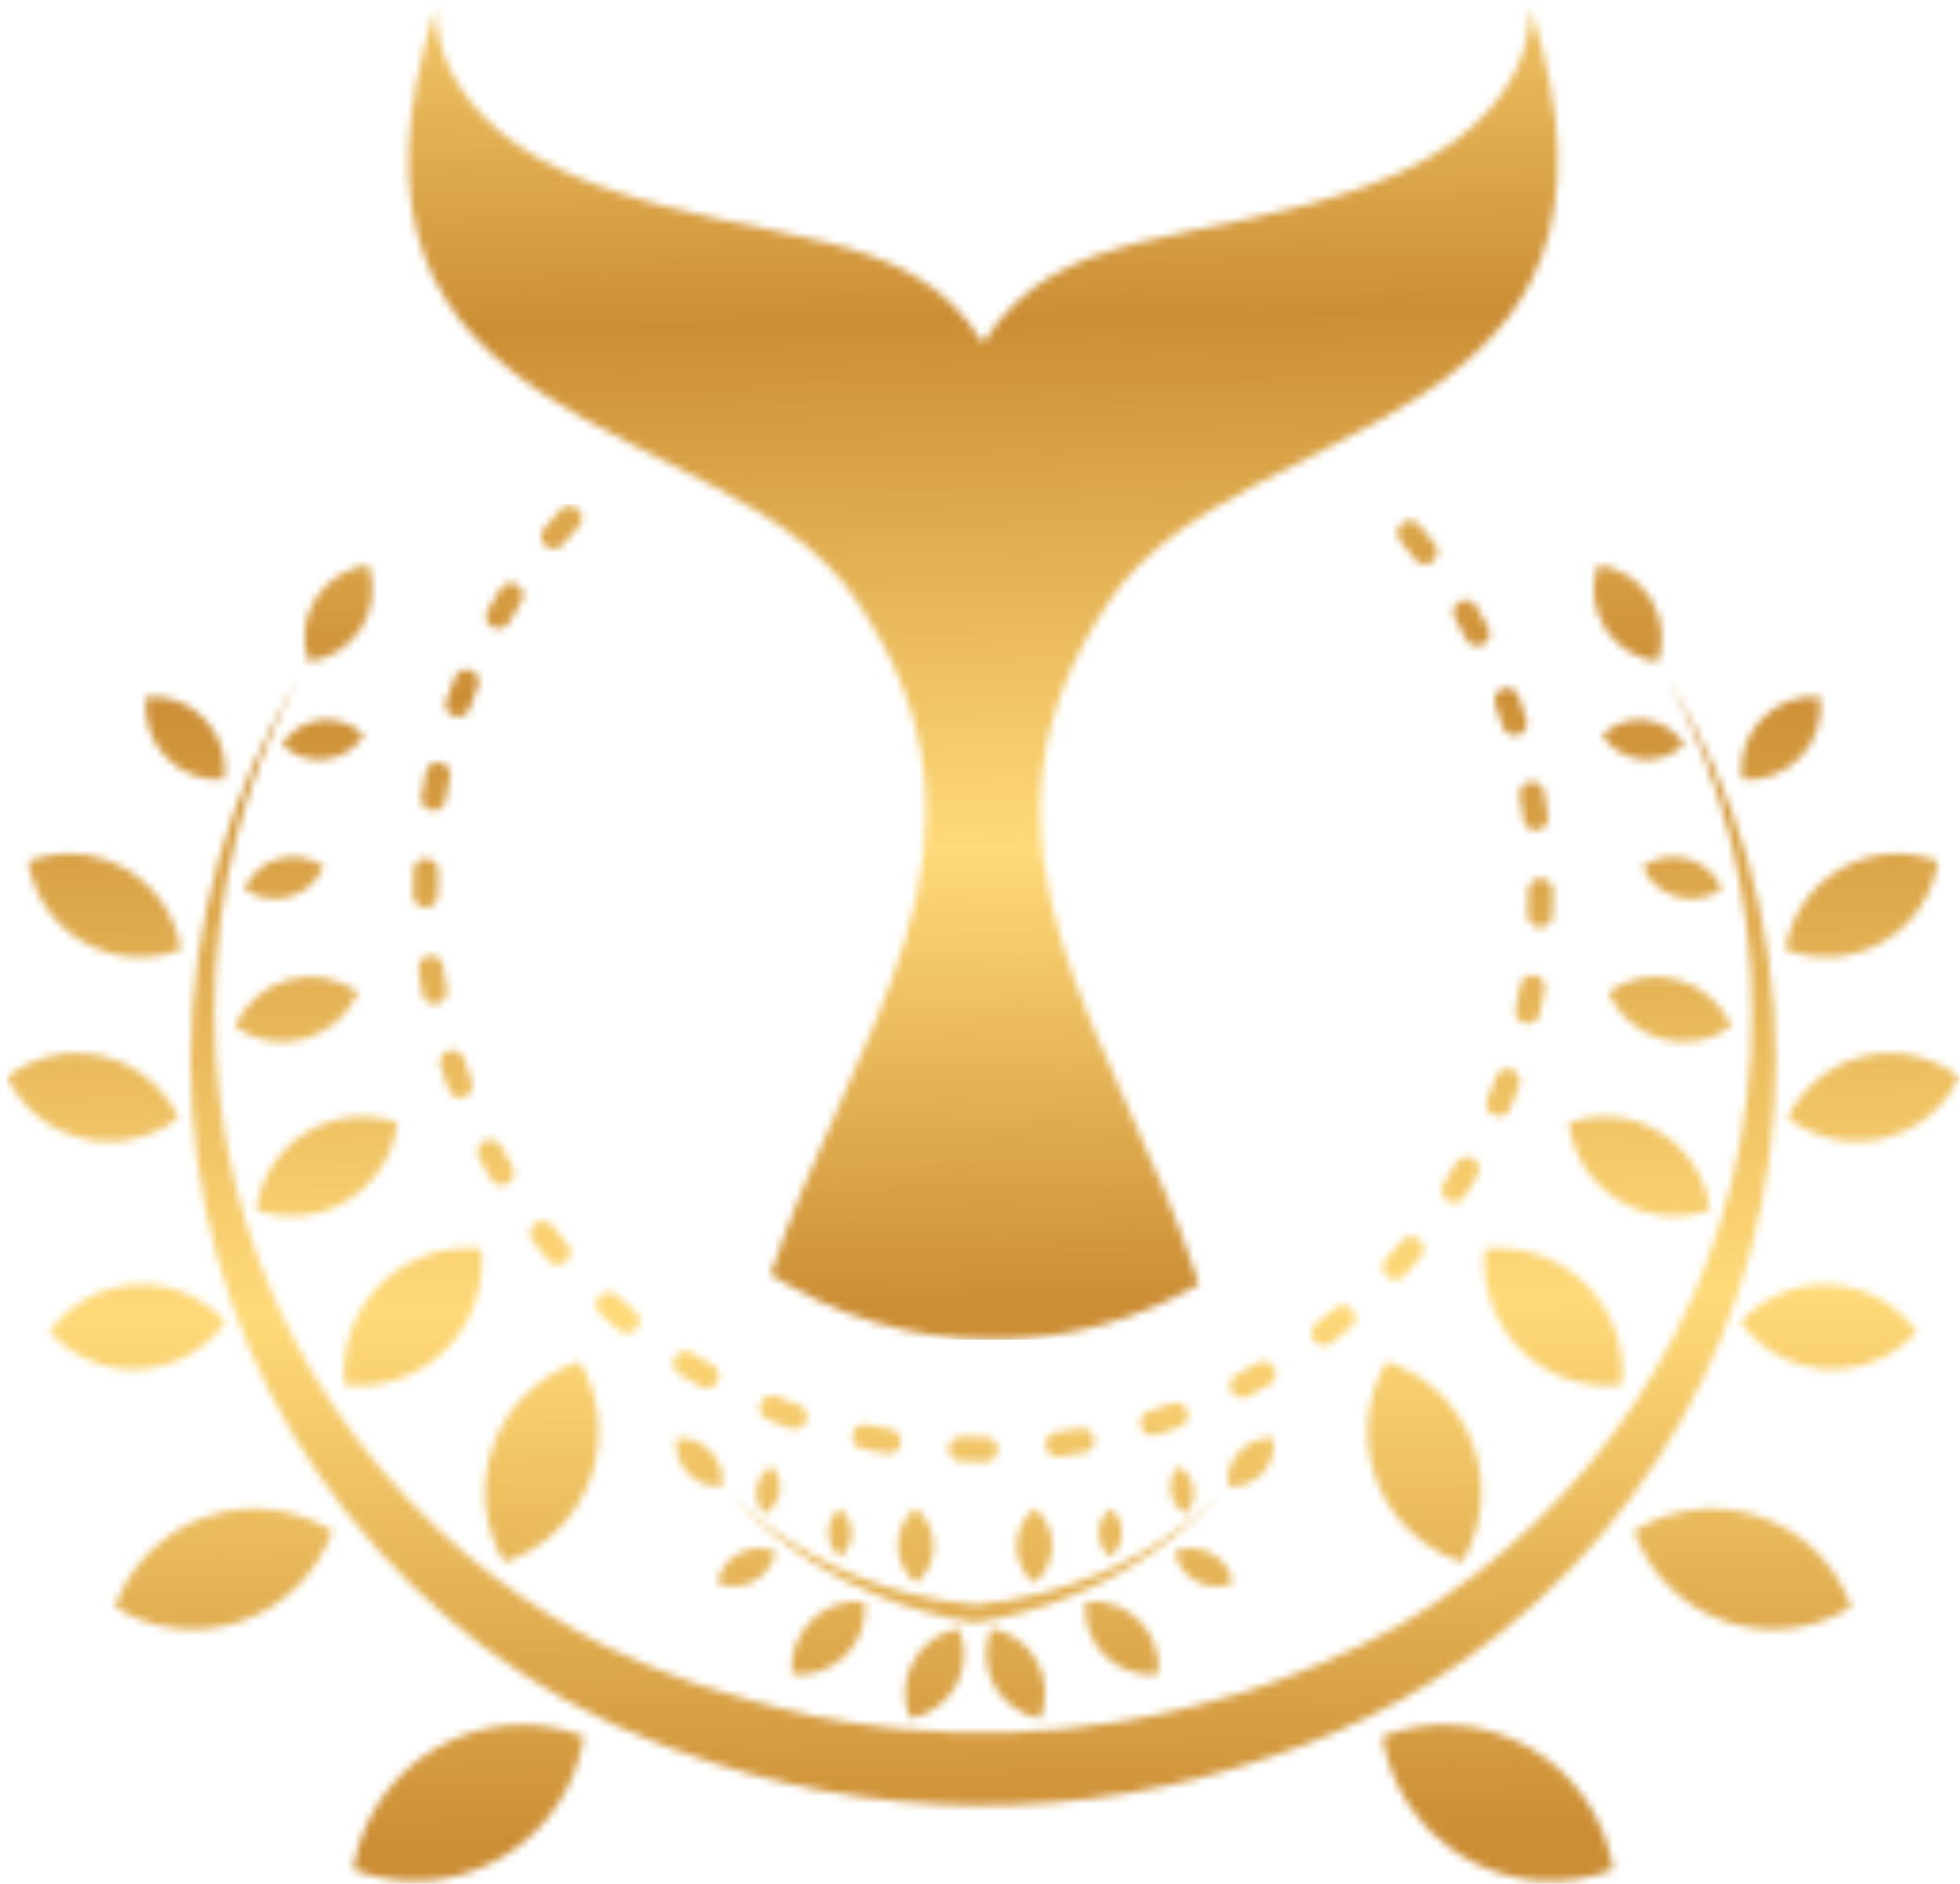<svg width="257" height="247" viewBox="0 0 257 247" fill="none" xmlns="http://www.w3.org/2000/svg">
<mask id="mask0_26_16652" style="mask-type:luminance" maskUnits="userSpaceOnUse" x="0" y="66" width="257" height="181">
<path d="M96.908 222.492C94.992 221.978 93.1 221.407 91.234 220.777C87.165 219.346 83.155 217.675 79.227 215.764C74.286 213.275 69.597 210.356 65.21 207.059L65.142 207.012L65.149 207.013C42.66 190.085 28.117 163.169 28.117 132.854C28.117 117.032 32.079 102.134 39.064 89.099C30.136 103.666 24.99 120.801 24.99 139.137C24.99 174.653 44.471 206.232 73.958 222.798L73.957 222.798L74.038 222.842C78.181 225.165 82.52 227.192 87.032 228.891C87.584 229.098 88.135 229.299 88.686 229.492C113.999 238.914 141.795 239.11 167.15 230.16C168.36 229.77 169.573 229.349 170.789 228.891C176.571 226.714 182.072 223.997 187.237 220.809L187.279 220.786L187.277 220.785C214.844 203.755 232.83 173.263 232.83 139.137C232.83 120.801 227.684 103.666 218.756 89.099C225.742 102.134 229.703 117.032 229.703 132.854C229.703 162.838 215.474 189.496 193.404 206.453H193.407L193.375 206.476C190.153 208.949 186.765 211.218 183.227 213.259C176.725 216.82 169.956 219.701 163.02 221.897C162.222 222.131 161.419 222.355 160.612 222.57C157.65 223.455 154.658 224.21 151.645 224.842V224.861C149.978 225.204 148.306 225.509 146.629 225.775C137.206 227.303 127.626 227.606 118.139 226.683C117.712 226.643 117.285 226.6 116.859 226.555L116.715 226.54C113.134 226.156 109.564 225.6 106.02 224.873V224.824C102.96 224.178 99.918 223.399 96.908 222.492ZM181.841 178.502C186.85 180.161 191.092 183.989 193.086 189.313C195.08 194.638 194.396 200.31 191.709 204.851C186.701 203.192 182.459 199.366 180.464 194.04C178.47 188.714 179.154 183.043 181.841 178.502ZM194.714 163.766C199.426 163.25 204.32 164.791 207.937 168.397C211.556 172.001 213.116 176.889 212.616 181.602C207.906 182.119 203.012 180.576 199.393 176.972C195.776 173.366 194.216 168.478 194.714 163.766ZM205.693 147.228C209.542 145.866 213.951 146.194 217.698 148.504C221.444 150.814 223.716 154.607 224.227 158.659C220.378 160.021 215.969 159.693 212.222 157.383C208.476 155.073 206.203 151.28 205.693 147.228ZM210.846 130.078C213.415 128.246 216.758 127.55 220.033 128.467C223.306 129.384 225.802 131.716 227.045 134.615C224.477 136.447 221.133 137.144 217.859 136.227C214.585 135.309 212.089 132.978 210.846 130.078ZM215.338 113.633C216.998 112.451 219.159 112.001 221.274 112.593C223.389 113.185 225.001 114.693 225.805 116.565C224.145 117.749 221.985 118.199 219.87 117.607C217.754 117.014 216.142 115.507 215.338 113.633ZM209.508 74.063C208.578 76.704 208.807 79.728 210.395 82.294C211.984 84.862 214.587 86.416 217.367 86.763C218.297 84.12 218.067 81.097 216.479 78.53C214.89 75.963 212.287 74.409 209.508 74.063ZM238.634 91.35C235.841 91.134 232.981 92.139 230.912 94.337C228.843 96.536 228.016 99.452 228.401 102.226C231.194 102.441 234.055 101.437 236.123 99.239C238.19 97.04 239.018 94.124 238.634 91.35ZM254.129 112.935C250.083 111.373 245.391 111.586 241.341 113.925C237.293 116.265 234.764 120.223 234.098 124.511C238.145 126.075 242.838 125.86 246.886 123.52C250.934 121.182 253.464 117.223 254.129 112.935ZM256.91 141.2C253.48 138.545 248.921 137.409 244.373 138.494C239.824 139.579 236.27 142.651 234.407 146.568C237.838 149.223 242.395 150.359 246.943 149.274C251.492 148.189 255.048 145.119 256.91 141.2ZM251.326 174.618C248.797 171.095 244.752 168.704 240.083 168.446C235.415 168.188 231.131 170.116 228.227 173.339C230.756 176.863 234.801 179.253 239.47 179.511C244.139 179.77 248.423 177.842 251.326 174.618ZM242.765 210.717C240.866 205.376 236.655 200.911 230.889 198.894C225.123 196.879 219.047 197.746 214.233 200.739C216.133 206.08 220.343 210.545 226.109 212.562C231.876 214.578 237.952 213.71 242.765 210.717ZM211.52 245.14C210.512 238.659 206.686 232.676 200.564 229.142C194.443 225.608 187.349 225.287 181.234 227.653C182.241 234.134 186.067 240.116 192.189 243.651C198.31 247.184 205.405 247.506 211.52 245.14ZM47.757 96.395C46.31 94.959 44.25 94.168 42.067 94.411C39.884 94.654 38.049 95.881 36.955 97.6C38.401 99.035 40.461 99.829 42.644 99.585C44.827 99.341 46.661 98.115 47.757 96.395ZM75.98 178.502C70.971 180.159 66.728 183.987 64.733 189.312C62.739 194.64 63.425 200.31 66.11 204.851C71.119 203.194 75.362 199.366 77.356 194.04C79.35 188.714 78.667 183.043 75.98 178.502ZM63.106 163.766C58.395 163.25 53.5 164.792 49.881 168.395C46.264 172.002 44.705 176.889 45.203 181.602C49.914 182.119 54.809 180.576 58.427 176.97C62.045 173.365 63.605 168.478 63.106 163.766ZM52.129 147.228C48.279 145.865 43.869 146.194 40.122 148.503C36.376 150.815 34.104 154.608 33.593 158.659C37.443 160.022 41.853 159.693 45.599 157.382C49.344 155.072 51.616 151.28 52.129 147.228ZM46.974 130.079C44.407 128.245 41.063 127.55 37.788 128.467C34.514 129.384 32.018 131.716 30.775 134.615C33.343 136.448 36.687 137.144 39.962 136.227C43.235 135.31 45.731 132.978 46.974 130.079ZM42.482 113.633C40.822 112.45 38.663 112.001 36.547 112.593C34.431 113.186 32.819 114.693 32.016 116.565C33.675 117.749 35.835 118.199 37.952 117.607C40.066 117.014 41.678 115.507 42.482 113.633ZM48.313 74.063C49.242 76.704 49.013 79.728 47.425 82.294C45.836 84.861 43.234 86.416 40.454 86.762C39.525 84.12 39.754 81.098 41.341 78.531C42.931 75.963 45.533 74.409 48.313 74.063ZM19.187 91.349C21.979 91.135 24.84 92.138 26.908 94.337C28.976 96.536 29.805 99.452 29.419 102.227C26.628 102.441 23.766 101.436 21.698 99.239C19.629 97.04 18.802 94.124 19.187 91.349ZM3.691 112.935C7.738 111.373 12.43 111.586 16.478 113.926C20.527 116.265 23.056 120.223 23.721 124.512C19.676 126.075 14.983 125.86 10.935 123.521C6.885 121.181 4.357 117.223 3.691 112.935ZM0.91 141.2C4.341 138.546 8.898 137.409 13.448 138.494C17.996 139.579 21.55 142.65 23.414 146.568C19.984 149.223 15.425 150.359 10.878 149.274C6.328 148.189 2.773 145.119 0.91 141.2ZM6.494 174.618C9.025 171.095 13.068 168.704 17.737 168.447C22.407 168.188 26.691 170.116 29.594 173.34C27.064 176.863 23.02 179.253 18.351 179.511C13.681 179.77 9.398 177.842 6.494 174.618ZM15.056 210.716C16.955 205.376 21.166 200.911 26.932 198.894C32.698 196.879 38.775 197.746 43.587 200.741C41.687 206.08 37.478 210.545 31.711 212.562C25.944 214.578 19.869 213.71 15.056 210.716ZM210.064 96.395C211.511 94.96 213.57 94.167 215.754 94.411C217.936 94.654 219.771 95.881 220.866 97.6C219.419 99.035 217.36 99.829 215.176 99.585C212.993 99.341 211.159 98.115 210.064 96.395ZM46.3 245.14C47.309 238.659 51.134 232.676 57.256 229.142C63.377 225.608 70.471 225.287 76.587 227.653C75.578 234.134 71.753 240.116 65.632 243.651C59.511 247.184 52.416 247.506 46.3 245.14ZM166.595 181.47C165.589 182.059 164.569 182.624 163.535 183.166C162.762 183.499 161.85 183.186 161.451 182.429C161.031 181.634 161.336 180.649 162.131 180.23C163.046 179.746 163.946 179.247 164.841 178.728C165.616 178.271 166.615 178.527 167.072 179.301C167.511 180.042 167.294 180.99 166.595 181.47ZM71.299 69.34C72.014 68.475 72.748 67.627 73.502 66.795C74.107 66.17 75.104 66.131 75.758 66.717C76.428 67.317 76.483 68.347 75.882 69.016C75.183 69.791 74.507 70.575 73.84 71.376C73.266 72.07 72.24 72.168 71.546 71.596C70.865 71.033 70.759 70.033 71.299 69.34ZM63.88 80.102C64.455 79.089 65.053 78.092 65.674 77.109C66.173 76.43 67.12 76.24 67.847 76.694C68.609 77.17 68.841 78.174 68.365 78.937C67.814 79.819 67.279 80.708 66.764 81.612C66.321 82.395 65.327 82.669 64.545 82.226C63.794 81.8 63.51 80.868 63.88 80.102ZM58.466 91.953C58.861 90.843 59.28 89.745 59.724 88.659C60.1 87.913 60.993 87.566 61.783 87.884C62.617 88.218 63.023 89.166 62.688 90.001C62.302 90.967 61.925 91.932 61.576 92.913C61.277 93.76 60.348 94.205 59.5 93.907C58.692 93.624 58.25 92.766 58.466 91.953ZM55.21 104.555C55.404 103.39 55.625 102.234 55.872 101.088C56.114 100.287 56.934 99.79 57.768 99.967C58.648 100.152 59.21 101.017 59.025 101.897C58.833 102.918 58.615 103.924 58.439 104.954C58.292 105.841 57.454 106.441 56.566 106.294C55.724 106.154 55.14 105.392 55.21 104.555ZM54.191 117.52L54.184 116.932C54.184 115.944 54.209 114.962 54.247 113.982C54.35 113.158 55.067 112.533 55.914 112.559C56.812 112.587 57.518 113.34 57.49 114.238C57.455 115.285 57.438 116.322 57.442 117.37C57.447 118.269 56.722 119.003 55.824 119.009C54.969 119.014 54.262 118.358 54.191 117.52ZM55.403 130.431C55.195 129.298 55.017 128.153 54.862 127.003C54.81 126.162 55.413 125.41 56.26 125.292C57.151 125.167 57.974 125.788 58.099 126.678C58.241 127.708 58.402 128.731 58.587 129.753C58.75 130.637 58.166 131.487 57.282 131.651C56.427 131.809 55.604 131.267 55.403 130.431ZM58.855 142.986C58.451 141.901 58.073 140.804 57.719 139.696C57.521 138.877 57.985 138.031 58.799 137.766C59.654 137.488 60.572 137.956 60.851 138.812C61.169 139.802 61.509 140.781 61.869 141.757C62.183 142.6 61.755 143.539 60.912 143.852C60.1 144.155 59.201 143.768 58.855 142.986ZM64.454 154.753C63.861 153.745 63.291 152.722 62.744 151.683C62.413 150.914 62.719 150.006 63.472 149.604C64.264 149.18 65.251 149.479 65.675 150.272C66.163 151.188 66.665 152.102 67.193 152.995C67.65 153.77 67.392 154.769 66.62 155.226C65.88 155.663 64.935 155.449 64.454 154.753ZM71.997 165.352C71.239 164.463 70.502 163.555 69.787 162.63C69.321 161.93 69.465 160.979 70.137 160.451C70.844 159.895 71.868 160.017 72.424 160.724C73.068 161.548 73.721 162.343 74.389 163.146C74.974 163.829 74.895 164.858 74.213 165.442C73.56 166 72.592 165.953 71.997 165.352ZM81.218 174.461C80.354 173.745 79.506 173.01 78.676 172.256C78.034 171.652 77.989 170.642 78.581 169.983C79.181 169.314 80.211 169.259 80.881 169.859C81.655 170.557 82.436 171.239 83.237 171.906C83.93 172.479 84.028 173.505 83.456 174.199C82.899 174.874 81.91 174.984 81.218 174.461ZM91.925 181.876C90.923 181.304 89.935 180.709 88.962 180.092C88.279 179.594 88.087 178.644 88.542 177.915C89.018 177.153 90.023 176.921 90.785 177.397C91.666 177.949 92.554 178.489 93.457 179.003C94.24 179.447 94.514 180.441 94.07 181.223C93.642 181.981 92.695 182.262 91.925 181.876ZM103.778 187.323C102.674 186.929 101.582 186.509 100.502 186.064C99.754 185.684 99.411 184.787 99.734 183.997C100.074 183.165 101.025 182.766 101.857 183.105C102.819 183.491 103.771 183.861 104.746 184.216C105.594 184.514 106.04 185.444 105.741 186.292C105.457 187.102 104.594 187.546 103.778 187.323ZM116.377 190.607C115.212 190.41 114.056 190.186 112.91 189.937C112.113 189.693 111.619 188.875 111.795 188.043C111.981 187.163 112.845 186.601 113.725 186.787C114.746 186.978 115.752 187.2 116.781 187.378C117.668 187.525 118.268 188.364 118.121 189.251C117.981 190.095 117.215 190.68 116.377 190.607ZM129.32 191.655L128.911 191.66C127.874 191.66 126.843 191.633 125.817 191.591C124.988 191.487 124.363 190.764 124.395 189.914C124.429 189.015 125.185 188.314 126.083 188.348C127.124 188.381 128.154 188.406 129.195 188.402C130.094 188.397 130.828 189.121 130.833 190.02C130.839 190.884 130.169 191.595 129.32 191.655ZM142.219 190.478C141.099 190.677 139.97 190.852 138.833 191.002C137.992 191.056 137.237 190.452 137.118 189.604C136.994 188.713 137.614 187.89 138.505 187.765C139.538 187.623 140.553 187.459 141.581 187.284C142.464 187.12 143.314 187.705 143.478 188.589C143.639 189.458 143.077 190.293 142.219 190.478ZM154.795 187.052C153.718 187.449 152.63 187.822 151.531 188.171C150.711 188.37 149.863 187.907 149.598 187.091C149.321 186.236 149.789 185.317 150.644 185.039C151.635 184.72 152.614 184.385 153.592 184.027C154.434 183.714 155.373 184.142 155.687 184.984C155.992 185.805 155.595 186.715 154.795 187.052ZM177.223 173.937C176.328 174.695 175.417 175.433 174.488 176.149C173.785 176.61 172.834 176.46 172.309 175.785C171.758 175.075 171.887 174.052 172.598 173.501C173.421 172.859 174.224 172.209 175.024 171.539C175.71 170.958 176.738 171.045 177.318 171.731C177.87 172.384 177.819 173.344 177.223 173.937ZM186.354 164.724C185.625 165.601 184.876 166.46 184.108 167.302C183.498 167.918 182.504 167.949 181.856 167.361C181.192 166.756 181.142 165.727 181.748 165.061C182.443 164.294 183.121 163.517 183.787 162.723C184.359 162.03 185.385 161.933 186.078 162.505C186.748 163.057 186.862 164.033 186.354 164.724ZM193.758 154.09C193.195 155.071 192.609 156.035 192.003 156.986C191.506 157.686 190.542 157.881 189.808 157.417C189.048 156.937 188.822 155.931 189.302 155.17C189.857 154.29 190.392 153.406 190.914 152.504L190.905 152.52C191.348 151.737 192.343 151.462 193.125 151.906C193.896 152.342 194.174 153.314 193.758 154.09ZM199.247 142.215C198.852 143.314 198.432 144.401 197.987 145.475C197.609 146.228 196.709 146.574 195.916 146.251C195.084 145.911 194.685 144.959 195.024 144.128C195.412 143.158 195.79 142.202 196.148 141.221C196.452 140.375 197.385 139.935 198.231 140.239C199.042 140.531 199.479 141.399 199.247 142.215ZM202.56 129.618C202.361 130.78 202.135 131.932 201.883 133.074C201.638 133.875 200.815 134.366 199.981 134.185C199.103 133.994 198.546 133.127 198.737 132.248C198.941 131.226 199.152 130.222 199.333 129.194C199.486 128.307 200.328 127.713 201.214 127.865C202.058 128.009 202.638 128.779 202.56 129.618ZM203.635 116.709L203.636 116.932C203.636 118.018 203.608 119.096 203.563 120.17C203.463 121.003 202.738 121.633 201.884 121.601C200.986 121.567 200.286 120.81 200.319 119.912C200.36 118.877 200.386 117.837 200.379 116.801C200.374 115.902 201.099 115.167 201.997 115.162C202.873 115.157 203.591 115.843 203.635 116.709ZM202.482 103.778C202.679 104.888 202.849 106.007 202.997 107.133C203.061 107.987 202.448 108.753 201.589 108.868C200.698 108.987 199.878 108.361 199.759 107.469C199.623 106.441 199.464 105.416 199.284 104.394C199.127 103.508 199.715 102.662 200.601 102.504C201.472 102.348 202.305 102.917 202.482 103.778ZM199.109 91.256C199.492 92.305 199.849 93.364 200.187 94.433C200.396 95.262 199.927 96.121 199.1 96.383C198.244 96.656 197.329 96.181 197.056 95.325C196.726 94.334 196.408 93.359 196.05 92.377C195.742 91.532 196.175 90.597 197.019 90.287C197.864 89.979 198.8 90.412 199.109 91.256ZM193.533 79.392C194.115 80.393 194.675 81.409 195.212 82.439C195.548 83.213 195.237 84.128 194.477 84.528C193.683 84.947 192.697 84.643 192.278 83.848C191.794 82.927 191.295 82.017 190.773 81.118C190.32 80.341 190.582 79.344 191.359 78.891C192.107 78.455 193.058 78.681 193.533 79.392ZM186.017 68.743C186.773 69.637 187.508 70.55 188.222 71.481C188.681 72.182 188.53 73.131 187.856 73.655C187.146 74.205 186.123 74.076 185.571 73.366C184.933 72.542 184.285 71.736 183.615 70.937C183.034 70.251 183.12 69.222 183.806 68.642C184.46 68.089 185.425 68.141 186.017 68.743ZM101.197 192.242C100.171 192.84 99.416 193.88 99.223 195.144C99.031 196.408 99.445 197.625 100.247 198.5C101.272 197.903 102.029 196.864 102.221 195.599C102.413 194.334 101.999 193.118 101.197 192.242ZM127.86 210.412C124.83 210.134 121.782 209.597 118.744 208.784C109.844 206.399 102.062 201.926 95.784 196.033C102.631 203.249 111.493 208.726 121.806 211.49C123.819 212.029 125.839 212.45 127.86 212.759C129.88 212.45 131.9 212.029 133.914 211.49C144.227 208.726 153.089 203.249 159.936 196.033C153.658 201.926 145.876 206.399 136.976 208.784C133.937 209.597 130.889 210.134 127.86 210.412ZM110.098 197.808C109.182 198.562 108.603 199.711 108.618 200.99C108.633 202.268 109.237 203.402 110.169 204.136C111.085 203.38 111.663 202.234 111.65 200.955C111.635 199.676 111.031 198.542 110.098 197.808ZM88.721 188.564C90.345 188.44 92.013 189.024 93.216 190.304C94.421 191.585 94.902 193.283 94.678 194.898C93.053 195.023 91.387 194.439 90.182 193.159C88.978 191.878 88.496 190.18 88.721 188.564ZM94.053 207.551C94.353 205.949 95.35 204.491 96.897 203.659C98.446 202.828 100.211 202.801 101.714 203.436C101.413 205.037 100.418 206.496 98.87 207.327C97.32 208.16 95.555 208.186 94.053 207.551ZM103.859 219.52C103.59 217.009 104.417 214.402 106.344 212.478C108.269 210.552 110.877 209.727 113.388 209.999C113.658 212.51 112.83 215.117 110.905 217.042C108.978 218.966 106.37 219.792 103.859 219.52ZM119.337 225.344C118.362 223.014 118.409 220.279 119.705 217.884C121.001 215.49 123.263 213.953 125.748 213.496C126.724 215.825 126.676 218.56 125.382 220.955C124.085 223.35 121.823 224.887 119.337 225.344ZM154.523 192.242C155.548 192.84 156.304 193.88 156.497 195.144C156.688 196.408 156.274 197.625 155.473 198.5C154.448 197.903 153.691 196.864 153.498 195.599C153.307 194.334 153.721 193.118 154.523 192.242ZM135.696 197.76C137.113 198.927 138.008 200.703 137.986 202.684C137.963 204.663 137.028 206.418 135.585 207.555C134.168 206.386 133.272 204.609 133.294 202.63C133.317 200.651 134.252 198.896 135.696 197.76ZM145.622 197.808C146.538 198.562 147.116 199.711 147.102 200.99C147.087 202.268 146.483 203.402 145.55 204.136C144.635 203.38 144.057 202.234 144.07 200.955C144.085 199.676 144.689 198.542 145.622 197.808ZM166.999 188.564C165.374 188.44 163.707 189.024 162.504 190.304C161.299 191.585 160.817 193.283 161.042 194.898C162.667 195.023 164.332 194.439 165.537 193.159C166.741 191.878 167.224 190.18 166.999 188.564ZM161.666 207.551C161.367 205.949 160.37 204.491 158.822 203.659C157.274 202.828 155.509 202.801 154.006 203.436C154.306 205.037 155.302 206.496 156.85 207.327C158.399 208.16 160.164 208.186 161.666 207.551ZM151.861 219.52C152.129 217.009 151.302 214.402 149.376 212.478C147.45 210.552 144.843 209.727 142.331 209.999C142.061 212.51 142.89 215.117 144.815 217.042C146.742 218.966 149.349 219.792 151.861 219.52ZM136.382 225.344C137.358 223.014 137.311 220.279 136.014 217.884C134.719 215.49 132.456 213.953 129.971 213.496C128.995 215.825 129.043 218.56 130.338 220.955C131.635 223.35 133.897 224.887 136.382 225.344ZM120.024 197.76C118.606 198.927 117.711 200.703 117.733 202.684C117.756 204.663 118.691 206.418 120.135 207.555C121.552 206.386 122.448 204.609 122.425 202.63C122.403 200.651 121.467 198.896 120.024 197.76Z" fill="white"/>
</mask>
<g mask="url(#mask0_26_16652)">
<path d="M0.91 247.51H256.913V66.129H0.91V247.51Z" fill="url(#paint0_linear_26_16652)"/>
</g>
<mask id="mask1_26_16652" style="mask-type:luminance" maskUnits="userSpaceOnUse" x="53" y="0" width="152" height="176">
<path d="M101.034 167.084C111.421 135.506 134.2 110.657 112.101 78.429C95.131 53.683 38.804 57.925 57.187 0.891C57.187 0.891 55.538 15.975 78.163 24.223C100.787 32.472 119.09 29.172 128.91 44.963C138.731 29.172 157.033 32.472 179.658 24.223C202.282 15.975 200.633 0.891 200.633 0.891C219.016 57.925 162.689 53.683 145.72 78.429C123.313 111.105 147.04 136.196 157.211 168.405C149.269 173.012 140.044 175.651 130.202 175.651C119.454 175.651 109.442 172.505 101.034 167.084Z" fill="white"/>
</mask>
<g mask="url(#mask1_26_16652)">
<path d="M38.807 175.647H219.016V0.891H38.807V175.647Z" fill="url(#paint1_linear_26_16652)"/>
</g>
<defs>
<linearGradient id="paint0_linear_26_16652" x1="64.581" y1="241.992" x2="61.467" y2="23.461" gradientUnits="userSpaceOnUse">
<stop stop-color="#CC8E35"/>
<stop offset="0.32" stop-color="#FFDA79"/>
<stop offset="0.69" stop-color="#CC8E35"/>
<stop offset="1" stop-color="#FFDA79"/>
</linearGradient>
<linearGradient id="paint1_linear_26_16652" x1="44.111" y1="172.634" x2="40.232" y2="-14.118" gradientUnits="userSpaceOnUse">
<stop stop-color="#CC8E35"/>
<stop offset="0.32" stop-color="#FFDA79"/>
<stop offset="0.69" stop-color="#CC8E35"/>
<stop offset="1" stop-color="#FFDA79"/>
</linearGradient>
</defs>
</svg>
